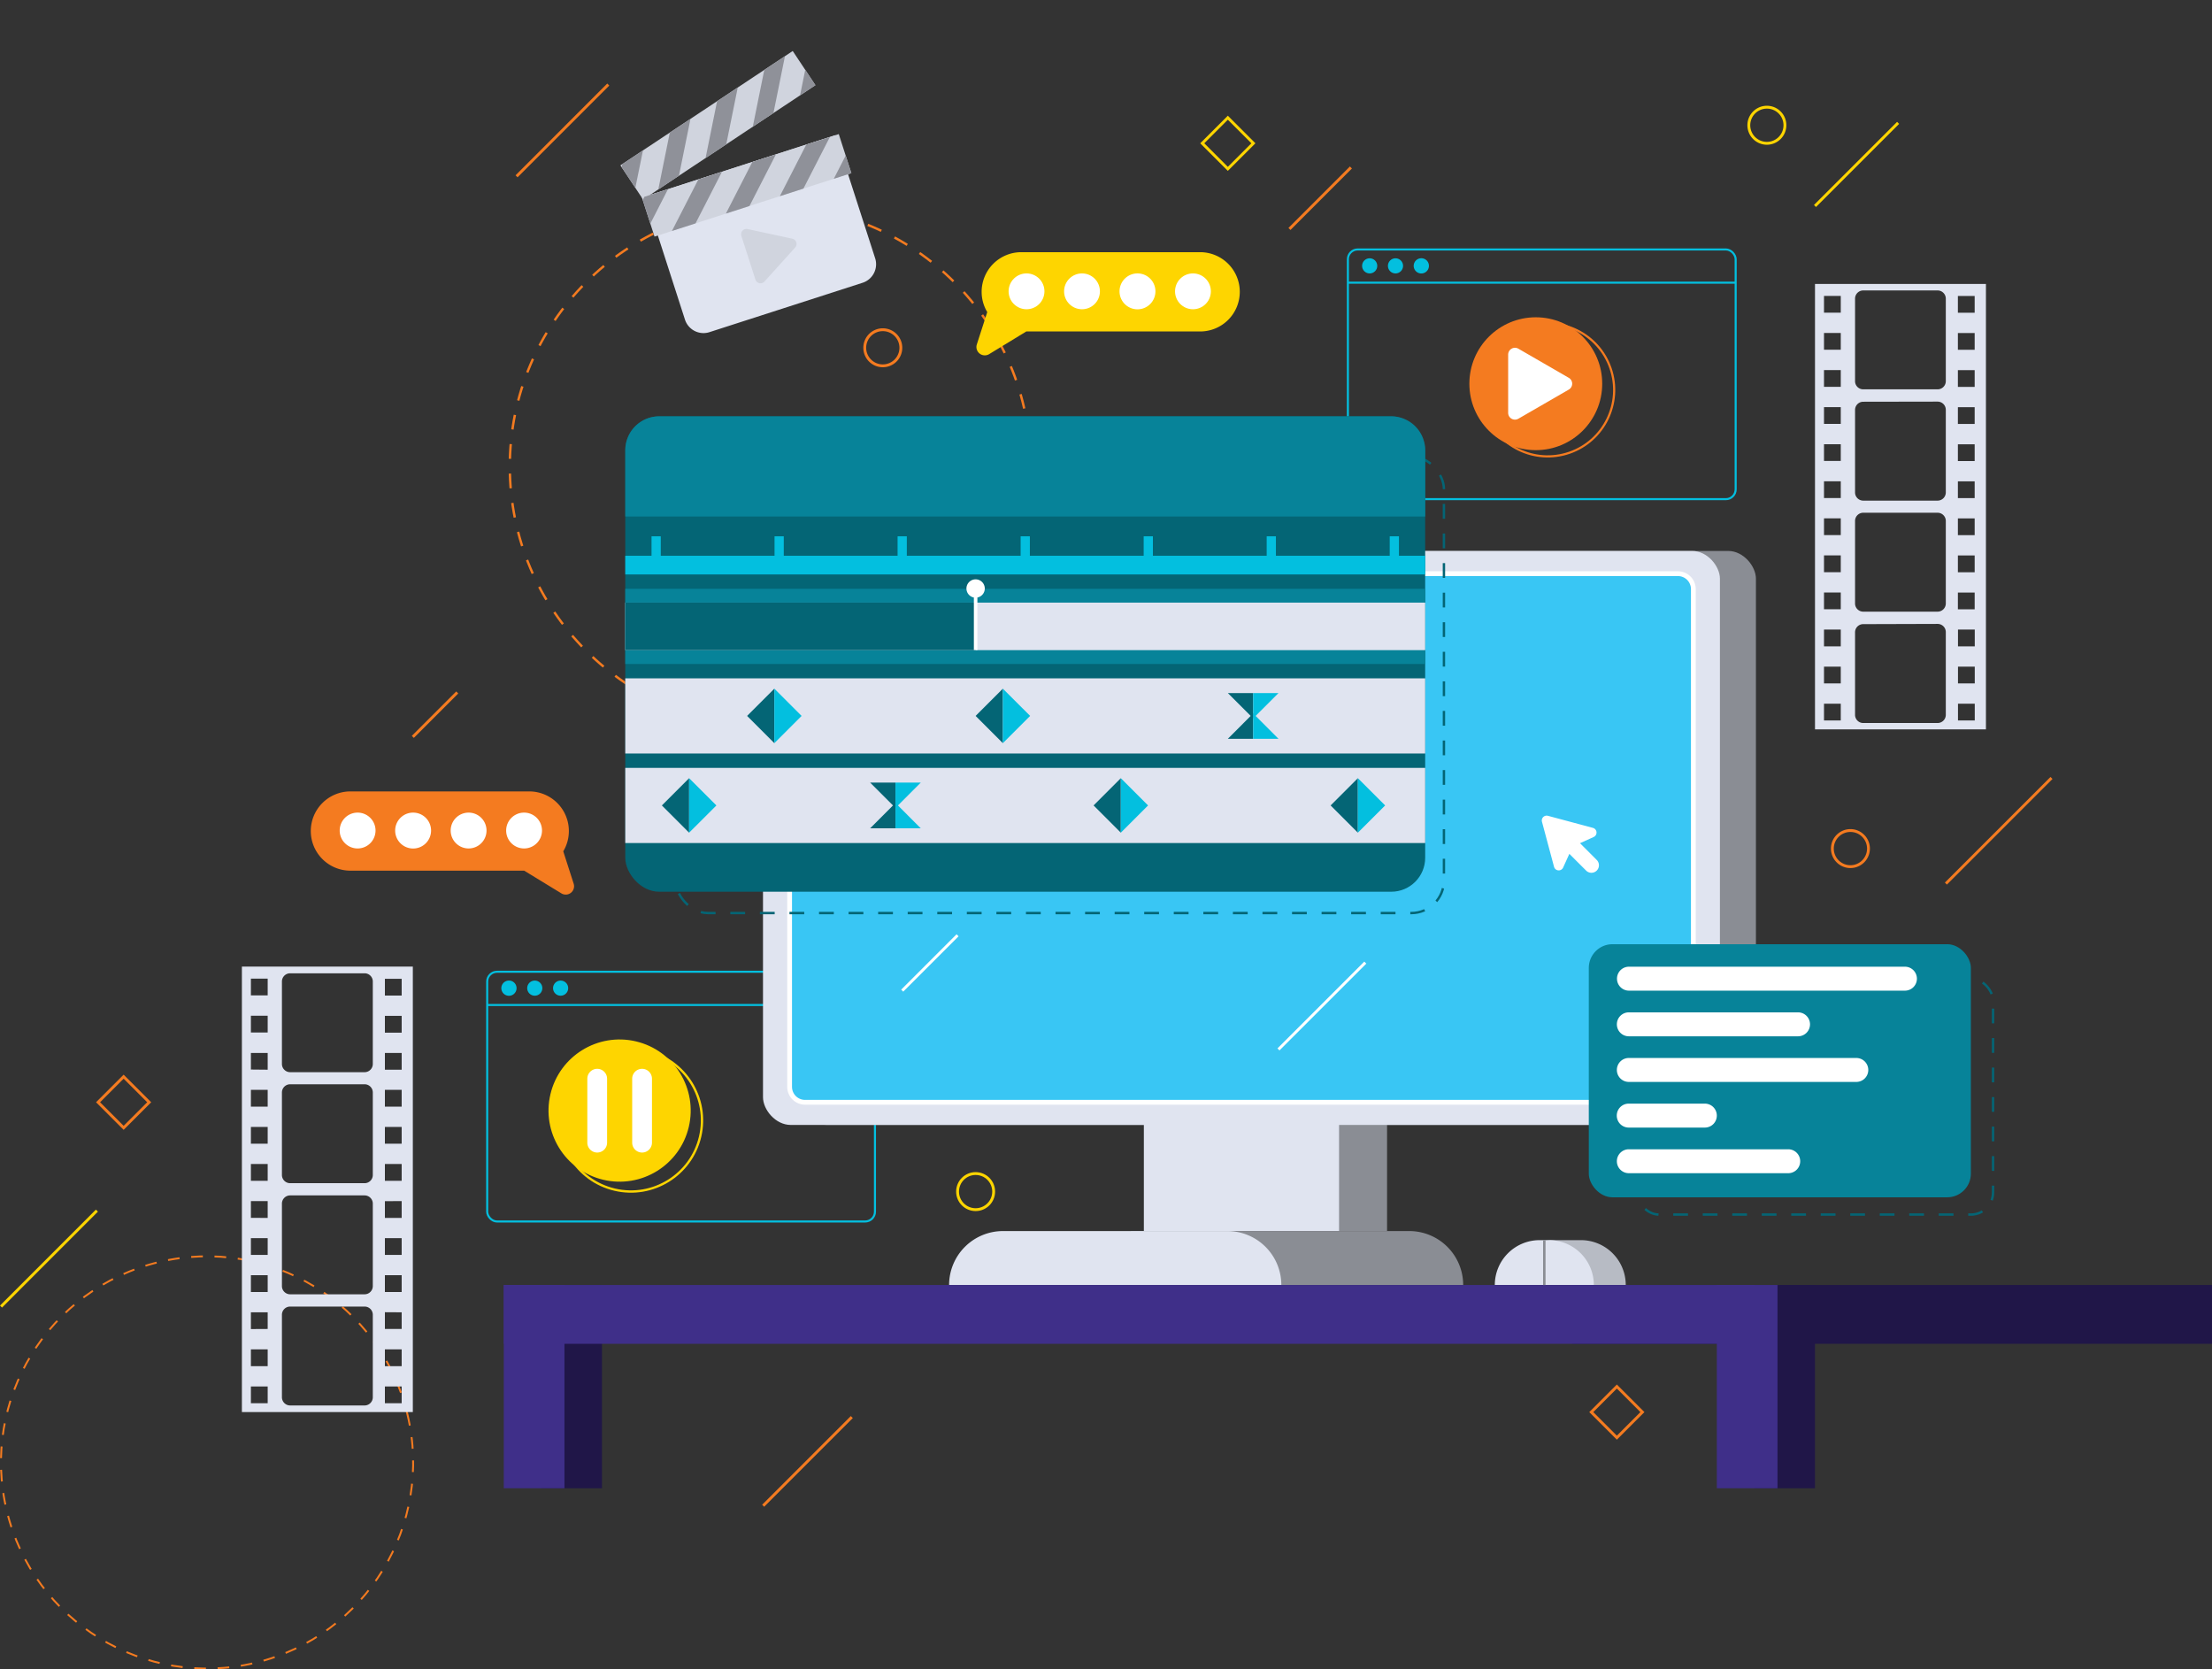<svg id="Layer_1" data-name="Layer 1" xmlns="http://www.w3.org/2000/svg" xmlns:xlink="http://www.w3.org/1999/xlink" viewBox="0 0 697.35 526.22"><rect x="0" y="0" width="697.35" height="526.22" fill="#333333" stroke="none"/><defs><style>.cls-1,.cls-13,.cls-15,.cls-18,.cls-2,.cls-20,.cls-25,.cls-26,.cls-27,.cls-28,.cls-3,.cls-4{fill:none;}.cls-18,.cls-2,.cls-26,.cls-3{stroke:#f47b20;}.cls-13,.cls-15,.cls-18,.cls-2,.cls-20,.cls-25,.cls-26,.cls-27,.cls-28,.cls-3,.cls-4{stroke-miterlimit:10;}.cls-2{stroke-width:0.59px;stroke-dasharray:3.68;}.cls-15,.cls-25,.cls-3{stroke-width:0.75px;}.cls-25,.cls-3{stroke-dasharray:4.65;}.cls-4{stroke:#03bfdf;stroke-width:0.65px;}.cls-5{fill:#03bfdf;}.cls-6{fill:#d0d4de;}.cls-7{clip-path:url(#clip-path);}.cls-8{fill:#8f9199;}.cls-9{fill:#e0e4f0;}.cls-10{clip-path:url(#clip-path-2);}.cls-11{fill:#8a8d94;}.cls-12{fill:#39c6f4;}.cls-13,.cls-28{stroke:#fff;}.cls-13{stroke-width:1.51px;}.cls-14{fill:#046575;}.cls-15,.cls-25{stroke:#046575;}.cls-15{stroke-dasharray:4.66 4.66;}.cls-16{fill:#078399;}.cls-17{fill:#fff;}.cls-18{stroke-width:0.68px;}.cls-19{fill:#f47b20;}.cls-20,.cls-27{stroke:#fed500;}.cls-20{stroke-width:0.73px;}.cls-21{fill:#fed500;}.cls-22{fill:#201648;}.cls-23{fill:#3f2f89;}.cls-24{fill:#b7bbc4;}.cls-26,.cls-27,.cls-28{stroke-width:0.9px;}</style><clipPath id="clip-path" transform="translate(-64.15 -32.1)"><rect id="SVGID" class="cls-1" x="257.88" y="65.11" width="65.2" height="12.93" transform="translate(8.86 172.52) rotate(-33.56)"/></clipPath><clipPath id="clip-path-2" transform="translate(-64.15 -32.1)"><rect id="SVGID-2" data-name="SVGID" class="cls-1" x="266.94" y="84.05" width="65.2" height="12.93" transform="translate(-13.32 96.29) rotate(-17.87)"/></clipPath></defs><circle class="cls-2" cx="129.43" cy="493.07" r="64.96" transform="translate(-176.07 11.95) rotate(-13.55)"/><circle class="cls-3" cx="242.83" cy="147.04" r="82.11"/><rect class="cls-4" x="153.59" y="306.31" width="122.25" height="78.71" rx="3.09"/><line class="cls-4" x1="153.59" y1="316.78" x2="275.84" y2="316.78"/><path class="cls-5" d="M227,343.57a2.4,2.4,0,1,1-2.39-2.39A2.39,2.39,0,0,1,227,343.57Z" transform="translate(-64.15 -32.1)"/><circle class="cls-5" cx="168.59" cy="311.47" r="2.39"/><circle class="cls-5" cx="176.74" cy="311.47" r="2.39"/><rect class="cls-4" x="424.93" y="78.63" width="122.25" height="78.71" rx="3.09"/><line class="cls-4" x1="424.93" y1="89.1" x2="547.19" y2="89.1"/><circle class="cls-5" cx="431.8" cy="83.8" r="2.39"/><circle class="cls-5" cx="439.94" cy="83.8" r="2.39"/><path class="cls-5" d="M514.63,115.9a2.4,2.4,0,1,1-2.4-2.4A2.39,2.39,0,0,1,514.63,115.9Z" transform="translate(-64.15 -32.1)"/><rect class="cls-6" x="257.88" y="65.11" width="65.2" height="12.93" transform="translate(-55.3 140.42) rotate(-33.56)"/><g class="cls-7"><rect class="cls-8" x="259.09" y="71.8" width="5.53" height="37.72" transform="matrix(0.98, 0.2, -0.2, 0.98, -40.97, -82.23)"/><rect class="cls-8" x="273.98" y="61.92" width="5.53" height="37.72" transform="translate(-42.64 -85.38) rotate(11.44)"/><rect class="cls-8" x="288.88" y="52.04" width="5.53" height="37.72" transform="translate(-44.3 -88.53) rotate(11.44)"/><rect class="cls-8" x="303.77" y="42.16" width="5.53" height="37.72" transform="translate(-45.97 -91.68) rotate(11.44)"/><rect class="cls-8" x="318.67" y="32.27" width="5.53" height="37.72" transform="translate(-47.63 -94.83) rotate(11.44)"/></g><path class="cls-9" d="M273.26,83.23h63a0,0,0,0,1,0,0V124a6.14,6.14,0,0,1-6.14,6.14H279.4a6.14,6.14,0,0,1-6.14-6.14V83.23a0,0,0,0,1,0,0Z" transform="translate(-82.19 66.57) rotate(-17.87)"/><rect class="cls-6" x="266.94" y="84.05" width="65.2" height="12.93" transform="translate(-77.48 64.19) rotate(-17.87)"/><g class="cls-10"><rect class="cls-8" x="264.05" y="82.29" width="5.53" height="37.72" transform="translate(11.32 -142.64) rotate(27.13)"/><rect class="cls-8" x="281.07" y="76.8" width="5.53" height="37.72" transform="translate(10.69 -151) rotate(27.13)"/><rect class="cls-8" x="298.08" y="71.32" width="5.53" height="37.72" transform="translate(10.06 -159.36) rotate(27.13)"/><rect class="cls-8" x="315.09" y="65.83" width="5.53" height="37.72" transform="translate(9.43 -167.72) rotate(27.13)"/><rect class="cls-8" x="332.1" y="60.35" width="5.53" height="37.72" transform="translate(8.8 -176.08) rotate(27.13)"/></g><path class="cls-6" d="M313.94,107.34a1.69,1.69,0,0,1,.89,2.78L310,115.48l-4.84,5.35a1.69,1.69,0,0,1-2.86-.61l-2.21-6.87-2.22-6.87a1.69,1.69,0,0,1,2-2.17l7.06,1.52Z" transform="translate(-64.15 -32.1)"/><path class="cls-9" d="M140.41,477.2H194.3V336.78H140.41Zm2.84-131.34v-5.28h5.29v5.28Zm0,11.69v-5.29h5.29v5.29Zm0,11.68V364h5.29v5.28Zm0,11.69v-5.29h5.29v5.29Zm0,11.68v-5.28h5.29v5.28Zm0,11.69V399h5.29v5.29Zm0,11.68v-5.28h5.29V416Zm0,11.69v-5.28h5.29v5.28Zm0,11.69v-5.29h5.29v5.29Zm0,11.68v-5.28h5.29V451Zm0,11.69v-5.29h5.29v5.29Zm0,11.68v-5.28h5.29v5.28Zm47.53-5.28v5.28h-5.29v-5.28Zm0-11.69v5.29h-5.29v-5.29Zm0-11.68V451h-5.29v-5.28Zm-11.69-1.81a2.58,2.58,0,0,1,2.59,2.58v26a2.59,2.59,0,0,1-2.59,2.59H155.62a2.59,2.59,0,0,1-2.59-2.59v-26a2.58,2.58,0,0,1,2.59-2.58Zm11.69-9.88v5.29h-5.29v-5.29Zm0-11.68v5.28h-5.29v-5.28Zm0-11.69V416h-5.29v-5.28Zm-11.69-1.79a2.59,2.59,0,0,1,2.59,2.59v26a2.59,2.59,0,0,1-2.59,2.58H155.62a2.59,2.59,0,0,1-2.59-2.58v-26a2.59,2.59,0,0,1,2.59-2.59Zm11.69-9.9v5.29h-5.29V399Zm0-11.68v5.28h-5.29v-5.28Zm0-11.69v5.29h-5.29v-5.29Zm-11.69-1.76a2.59,2.59,0,0,1,2.59,2.59v26a2.59,2.59,0,0,1-2.59,2.59H155.62a2.59,2.59,0,0,1-2.59-2.59v-26a2.59,2.59,0,0,1,2.59-2.59ZM190.78,364v5.28h-5.29V364Zm0-11.69v5.29h-5.29v-5.29Zm0-11.68v5.28h-5.29v-5.28Zm-11.69-1.74a2.58,2.58,0,0,1,2.59,2.58v26a2.59,2.59,0,0,1-2.59,2.59H155.62a2.59,2.59,0,0,1-2.59-2.59v-26a2.58,2.58,0,0,1,2.59-2.58Z" transform="translate(-64.15 -32.1)"/><path class="cls-9" d="M636.34,262h53.89V121.6H636.34Zm2.84-131.34v-5.29h5.29v5.29Zm0,11.68v-5.28h5.29v5.28Zm0,11.69v-5.28h5.29v5.28Zm0,11.69v-5.29h5.29v5.29Zm0,11.68v-5.28h5.29v5.28Zm0,11.69v-5.29h5.29v5.29Zm0,11.68v-5.28h5.29v5.28Zm0,11.69v-5.29h5.29v5.29Zm0,11.68v-5.28h5.29v5.28Zm0,11.69v-5.29h5.29v5.29Zm0,11.69v-5.29h5.29v5.29Zm0,11.68v-5.28h5.29v5.28Zm47.53-5.28v5.28h-5.29v-5.28Zm0-11.69v5.29h-5.29v-5.29Zm0-11.69v5.29h-5.29v-5.29ZM675,228.76a2.58,2.58,0,0,1,2.58,2.58v26A2.59,2.59,0,0,1,675,260H651.55a2.58,2.58,0,0,1-2.58-2.59v-26a2.57,2.57,0,0,1,2.58-2.58Zm11.68-9.88v5.28h-5.29v-5.28Zm0-11.69v5.29h-5.29v-5.29Zm0-11.68v5.28h-5.29v-5.28ZM675,193.72a2.59,2.59,0,0,1,2.58,2.59v26a2.59,2.59,0,0,1-2.58,2.59H651.55a2.58,2.58,0,0,1-2.58-2.59v-26a2.58,2.58,0,0,1,2.58-2.59Zm11.68-9.9v5.29h-5.29v-5.29Zm0-11.68v5.28h-5.29v-5.28Zm0-11.69v5.29h-5.29v-5.29ZM675,158.69a2.59,2.59,0,0,1,2.58,2.58v26A2.59,2.59,0,0,1,675,189.9H651.55a2.58,2.58,0,0,1-2.58-2.59v-26a2.58,2.58,0,0,1,2.58-2.58Zm11.68-9.92v5.28h-5.29v-5.28Zm0-11.69v5.28h-5.29v-5.28Zm0-11.69v5.29h-5.29v-5.29ZM675,123.65a2.59,2.59,0,0,1,2.58,2.59v26a2.58,2.58,0,0,1-2.58,2.58H651.55a2.57,2.57,0,0,1-2.58-2.58v-26a2.58,2.58,0,0,1,2.58-2.59Z" transform="translate(-64.15 -32.1)"/><rect class="cls-11" x="375.74" y="352.38" width="61.54" height="35.68"/><rect class="cls-11" x="251.89" y="173.66" width="301.68" height="180.93" rx="8.75"/><rect class="cls-9" x="240.54" y="173.66" width="301.68" height="180.93" rx="8.75"/><rect class="cls-12" x="372.22" y="153.77" width="166.63" height="284.91" rx="4.87" transform="translate(687.61 -191.4) rotate(90)"/><rect class="cls-13" x="372.22" y="153.77" width="166.63" height="284.91" rx="4.87" transform="translate(687.61 -191.4) rotate(90)"/><rect class="cls-9" x="360.61" y="352.38" width="61.54" height="35.68"/><path class="cls-11" d="M525.42,437.14H420.7v-17h87.73a17,17,0,0,1,17,17Z" transform="translate(-64.15 -32.1)"/><path class="cls-9" d="M468.09,437.14H363.36a17,17,0,0,1,17-17H451.1a17,17,0,0,1,17,17Z" transform="translate(-64.15 -32.1)"/><rect class="cls-14" x="197.12" y="131.23" width="252.18" height="149.85" rx="10.7"/><rect class="cls-15" x="212.96" y="143.86" width="242.25" height="143.94" rx="10.28"/><path class="cls-16" d="M513.46,174v20.9H261.28V174A10.7,10.7,0,0,1,272,163.33H502.75A10.7,10.7,0,0,1,513.46,174Z" transform="translate(-64.15 -32.1)"/><rect class="cls-9" x="197.12" y="242.04" width="252.18" height="23.69"/><rect class="cls-9" x="197.12" y="213.82" width="252.18" height="23.69"/><rect class="cls-16" x="197.12" y="185.6" width="252.18" height="23.69"/><rect class="cls-5" x="197.12" y="175.18" width="252.18" height="5.89"/><rect class="cls-5" x="205.4" y="169.05" width="2.91" height="8.6"/><rect class="cls-5" x="244.18" y="169.05" width="2.91" height="8.6"/><rect class="cls-5" x="282.97" y="169.05" width="2.91" height="8.6"/><rect class="cls-5" x="321.76" y="169.05" width="2.91" height="8.6"/><rect class="cls-5" x="360.55" y="169.05" width="2.91" height="8.6"/><rect class="cls-5" x="399.33" y="169.05" width="2.91" height="8.6"/><rect class="cls-5" x="438.12" y="169.05" width="2.91" height="8.6"/><polygon class="cls-14" points="395.07 218.46 387.09 218.46 395.07 226.44 395.07 218.46"/><polygon class="cls-5" points="403.05 218.46 395.07 218.46 395.07 226.44 403.05 218.46"/><polygon class="cls-14" points="395.07 232.87 387.09 232.87 395.07 224.88 395.07 232.87"/><polygon class="cls-5" points="403.05 232.87 395.07 232.87 395.07 224.88 403.05 232.87"/><polygon class="cls-14" points="282.3 246.68 274.32 246.68 282.3 254.66 282.3 246.68"/><polygon class="cls-5" points="290.28 246.68 282.3 246.68 282.3 254.66 290.28 246.68"/><polygon class="cls-14" points="282.3 261.09 274.32 261.09 282.3 253.1 282.3 261.09"/><polygon class="cls-5" points="290.28 261.09 282.3 261.09 282.3 253.1 290.28 261.09"/><polygon class="cls-14" points="235.53 225.66 244.12 234.25 244.12 217.07 235.53 225.66"/><polygon class="cls-5" points="244.12 217.07 244.12 234.25 252.71 225.66 244.12 217.07"/><polygon class="cls-14" points="307.57 225.66 316.16 234.25 316.16 217.07 307.57 225.66"/><polygon class="cls-5" points="316.16 217.07 316.16 234.25 324.76 225.66 316.16 217.07"/><polygon class="cls-14" points="208.66 253.88 217.25 262.47 217.25 245.29 208.66 253.88"/><polygon class="cls-5" points="217.25 245.29 217.25 262.47 225.85 253.88 217.25 245.29"/><polygon class="cls-14" points="344.76 253.88 353.35 262.47 353.35 245.29 344.76 253.88"/><polygon class="cls-5" points="353.35 245.29 353.35 262.47 361.94 253.88 353.35 245.29"/><polygon class="cls-14" points="419.49 253.88 428.08 262.47 428.08 245.29 419.49 253.88"/><polygon class="cls-5" points="428.08 245.29 428.08 262.47 436.68 253.88 428.08 245.29"/><rect class="cls-9" x="197.12" y="189.95" width="252.18" height="14.98"/><rect class="cls-14" x="197.12" y="189.95" width="110.45" height="14.98"/><path class="cls-17" d="M374.61,217.61a2.89,2.89,0,1,0-3.44,2.83V237h1.11V220.44A2.89,2.89,0,0,0,374.61,217.61Z" transform="translate(-64.15 -32.1)"/><circle class="cls-18" cx="552.1" cy="155.05" r="20.94" transform="translate(-84.55 156.26) rotate(-19.02)"/><circle class="cls-19" cx="484.17" cy="120.95" r="20.94"/><path class="cls-17" d="M558.72,151.19a2.14,2.14,0,0,1,0,3.71l-7.94,4.59-7.95,4.59a2.14,2.14,0,0,1-3.22-1.85V143.87a2.15,2.15,0,0,1,3.22-1.86l7.95,4.59Z" transform="translate(-64.15 -32.1)"/><circle class="cls-20" cx="263.06" cy="385.29" r="22.41" transform="translate(-236.25 521.37) rotate(-76.81)"/><circle class="cls-21" cx="259.5" cy="382.2" r="22.41" transform="translate(-236.51 514.15) rotate(-76.63)"/><path class="cls-17" d="M252.42,369h0a3.12,3.12,0,0,1,3.12,3.12v20.15a3.12,3.12,0,0,1-3.12,3.12h0a3.12,3.12,0,0,1-3.11-3.12V372.12A3.12,3.12,0,0,1,252.42,369Z" transform="translate(-64.15 -32.1)"/><path class="cls-17" d="M266.57,369h0a3.12,3.12,0,0,1,3.12,3.12v20.15a3.12,3.12,0,0,1-3.12,3.12h0a3.12,3.12,0,0,1-3.12-3.12V372.12A3.12,3.12,0,0,1,266.57,369Z" transform="translate(-64.15 -32.1)"/><rect class="cls-22" x="170.64" y="405.04" width="19.13" height="64.07"/><rect class="cls-22" x="495.62" y="405.04" width="201.73" height="18.54"/><rect class="cls-23" x="158.82" y="405.04" width="402.28" height="18.54"/><rect class="cls-23" x="158.82" y="405.04" width="19.13" height="64.07"/><rect class="cls-22" x="553.06" y="405.04" width="19.13" height="64.07"/><rect class="cls-23" x="541.24" y="405.04" width="19.13" height="64.07"/><path class="cls-24" d="M562.57,423h-9c-7.81,0-11.89,6.33-11.89,14.13h35A14.14,14.14,0,0,0,562.57,423Z" transform="translate(-64.15 -32.1)"/><path class="cls-9" d="M552.48,423h-2.94a14.14,14.14,0,0,0-14.14,14.13h31.22A14.14,14.14,0,0,0,552.48,423Z" transform="translate(-64.15 -32.1)"/><rect class="cls-11" x="486.47" y="390.91" width="0.77" height="14.14"/><rect class="cls-25" x="516.06" y="308.49" width="112.26" height="74.35" rx="6.95"/><rect class="cls-16" x="500.88" y="297.62" width="120.45" height="79.78" rx="7.46"/><path class="cls-17" d="M664.69,344.36h-87a3.77,3.77,0,0,1-3.77-3.77h0a3.77,3.77,0,0,1,3.77-3.78h87a3.78,3.78,0,0,1,3.78,3.78h0A3.77,3.77,0,0,1,664.69,344.36Z" transform="translate(-64.15 -32.1)"/><path class="cls-17" d="M631,358.75H577.65a3.77,3.77,0,0,1-3.77-3.78h0a3.77,3.77,0,0,1,3.77-3.77H631a3.77,3.77,0,0,1,3.77,3.77h0A3.77,3.77,0,0,1,631,358.75Z" transform="translate(-64.15 -32.1)"/><path class="cls-17" d="M649.36,373.13H577.65a3.77,3.77,0,0,1-3.77-3.77h0a3.77,3.77,0,0,1,3.77-3.78h71.71a3.78,3.78,0,0,1,3.78,3.78h0A3.77,3.77,0,0,1,649.36,373.13Z" transform="translate(-64.15 -32.1)"/><path class="cls-17" d="M601.62,387.52h-24a3.77,3.77,0,0,1-3.77-3.78h0a3.77,3.77,0,0,1,3.77-3.77h24a3.77,3.77,0,0,1,3.77,3.77h0A3.77,3.77,0,0,1,601.62,387.52Z" transform="translate(-64.15 -32.1)"/><path class="cls-17" d="M627.9,401.9H577.65a3.77,3.77,0,0,1-3.77-3.77h0a3.77,3.77,0,0,1,3.77-3.77H627.9a3.77,3.77,0,0,1,3.78,3.77h0A3.77,3.77,0,0,1,627.9,401.9Z" transform="translate(-64.15 -32.1)"/><path class="cls-17" d="M554.07,305.31,552.38,299l-2.11-7.87a1.53,1.53,0,0,1,1.88-1.88l7.87,2.11,6.3,1.69a1.53,1.53,0,0,1,.24,2.88l-4.3,1.95,5.22,5.23a2.37,2.37,0,1,1-3.35,3.35l-5.23-5.22-1.95,4.3A1.53,1.53,0,0,1,554.07,305.31Z" transform="translate(-64.15 -32.1)"/><path class="cls-21" d="M442.52,111.59H386.11a12.5,12.5,0,0,0-12.49,12.5h0a12.38,12.38,0,0,0,1.77,6.38l-3.29,10.2a2.64,2.64,0,0,0,3.88,3.06l11.72-7.15h54.82A12.49,12.49,0,0,0,455,124.09h0A12.5,12.5,0,0,0,442.52,111.59Z" transform="translate(-64.15 -32.1)"/><circle class="cls-17" cx="323.62" cy="91.83" r="5.65"/><circle class="cls-17" cx="341.11" cy="91.83" r="5.65"/><path class="cls-17" d="M428.41,123.93a5.66,5.66,0,1,1-5.66-5.65A5.65,5.65,0,0,1,428.41,123.93Z" transform="translate(-64.15 -32.1)"/><circle class="cls-17" cx="376.09" cy="91.83" r="5.65"/><path class="cls-19" d="M174.62,281.56H231a12.49,12.49,0,0,1,12.49,12.49h0a12.39,12.39,0,0,1-1.77,6.39L245,310.63a2.63,2.63,0,0,1-3.88,3.06l-11.72-7.15H174.62a12.49,12.49,0,0,1-12.49-12.49h0A12.49,12.49,0,0,1,174.62,281.56Z" transform="translate(-64.15 -32.1)"/><path class="cls-17" d="M223.72,293.89a5.65,5.65,0,1,0,5.65-5.65A5.65,5.65,0,0,0,223.72,293.89Z" transform="translate(-64.15 -32.1)"/><path class="cls-17" d="M206.23,293.89a5.65,5.65,0,1,0,5.65-5.65A5.65,5.65,0,0,0,206.23,293.89Z" transform="translate(-64.15 -32.1)"/><path class="cls-17" d="M188.73,293.89a5.66,5.66,0,1,0,5.66-5.65A5.65,5.65,0,0,0,188.73,293.89Z" transform="translate(-64.15 -32.1)"/><path class="cls-17" d="M171.24,293.89a5.65,5.65,0,1,0,5.65-5.65A5.65,5.65,0,0,0,171.24,293.89Z" transform="translate(-64.15 -32.1)"/><path class="cls-26" d="M653.2,299.58a5.69,5.69,0,1,1-5.69-5.69A5.69,5.69,0,0,1,653.2,299.58Z" transform="translate(-64.15 -32.1)"/><path class="cls-26" d="M348.15,141.72a5.69,5.69,0,1,1-5.69-5.69A5.69,5.69,0,0,1,348.15,141.72Z" transform="translate(-64.15 -32.1)"/><circle class="cls-27" cx="307.57" cy="375.6" r="5.69"/><path class="cls-27" d="M626.86,71.58a5.69,5.69,0,1,1-5.69-5.69A5.68,5.68,0,0,1,626.86,71.58Z" transform="translate(-64.15 -32.1)"/><rect class="cls-27" x="445.54" y="71.56" width="11.4" height="11.4" transform="translate(122.64 -328.54) rotate(45)"/><rect class="cls-26" x="97.43" y="373.84" width="11.4" height="11.4" transform="translate(234.43 6.14) rotate(45)"/><rect class="cls-26" x="568.18" y="471.5" width="11.4" height="11.4" transform="translate(441.36 -298.12) rotate(45)"/><line class="cls-26" x1="162.85" y1="55.57" x2="191.76" y2="26.65"/><line class="cls-27" x1="572.19" y1="64.93" x2="598.39" y2="38.73"/><line class="cls-26" x1="130.15" y1="232.27" x2="144.15" y2="218.27"/><line class="cls-26" x1="240.59" y1="474.62" x2="268.54" y2="446.67"/><line class="cls-26" x1="613.46" y1="278.51" x2="646.75" y2="245.22"/><line class="cls-28" x1="403.05" y1="330.78" x2="430.42" y2="303.42"/><line class="cls-26" x1="406.51" y1="72.17" x2="425.89" y2="52.79"/><line class="cls-27" x1="0.32" y1="411.84" x2="30.55" y2="381.6"/><line class="cls-28" x1="284.43" y1="312.26" x2="301.88" y2="294.81"/></svg>